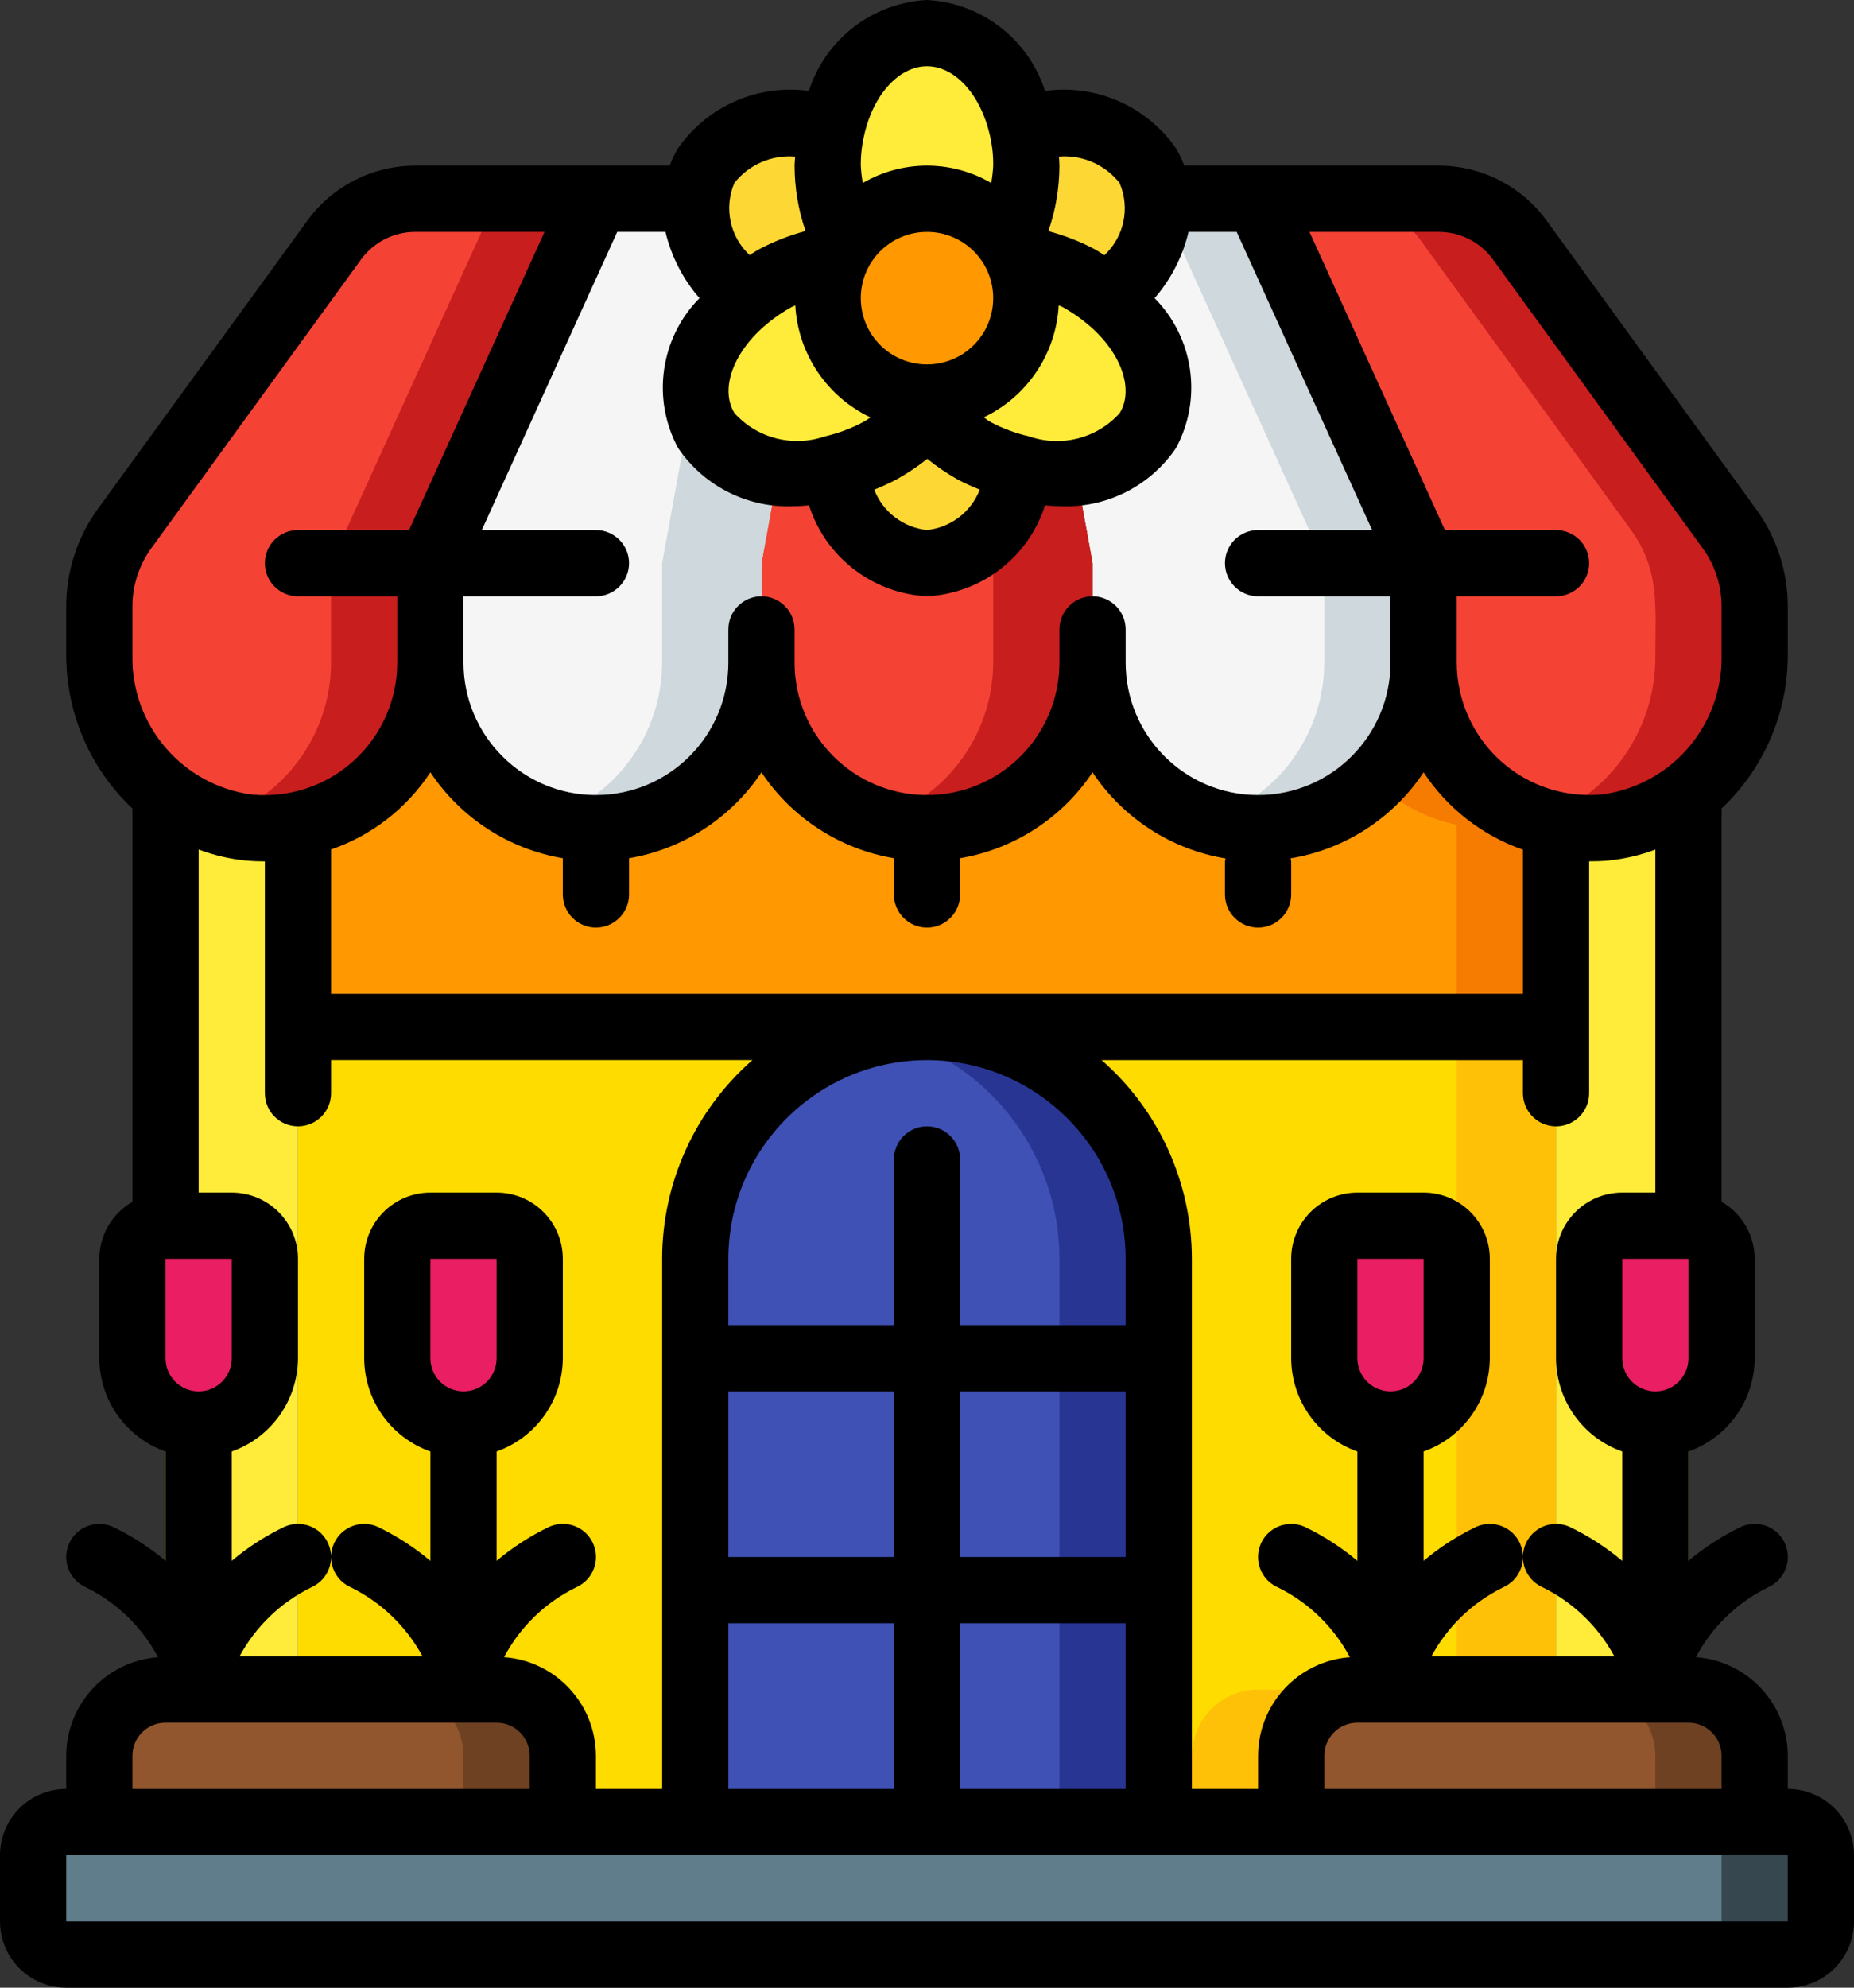 <!-- icon666.com - MILLIONS vector ICONS FREE --><svg viewBox="0 0 56 60" xmlns="http://www.w3.org/2000/svg"><rect x="0" y="0" width="56" height="60" fill="#333333" stroke="none"/><g id="Page-1" fill="none" fill-rule="evenodd"><g id="007---Flower-Shop" fill-rule="nonzero"><path id="Shape" d="m47 31v20h-6c-1.103.003-1.997.897-2 2v2h-22v-2c-.003-1.103-.897-1.997-2-2h-6v-20z" fill="#ffdc00"></path><path id="Rectangle-path" d="m44 31h3v20h-3z" fill="#fec108"></path><path id="Shape" d="m36 53v2h3v-2c.003-1.103.897-1.997 2-2h-3c-1.103.003-1.997.897-2 2z" fill="#fec108"></path><path id="Shape" d="m47 24.9v6.1h-38v-6.1c2.326-.478 3.997-2.525 4-4.9 0 2.761 2.239 5 5 5s5-2.239 5-5c0 2.761 2.239 5 5 5s5-2.239 5-5c0 2.761 2.239 5 5 5s5-2.239 5-5c.003 2.375 1.674 4.422 4 4.9z" fill="#ff9801"></path><path id="Shape" d="m43 20c.001 1.337-.536 2.618-1.489 3.555.683.679 1.547 1.146 2.489 1.345v6.1h3v-6.1c-2.326-.478-3.997-2.525-4-4.9z" fill="#f57c00"></path><path id="Shape" d="m53 19.78c.003 1.625-.733 3.163-2 4.18-1.505 1.152-3.533 1.348-5.231.508s-2.772-2.573-2.769-4.468v-3l-5-11h5.47c.962.001 1.865.462 2.43 1.24l6.33 8.71c.913 1.241.77 2.332.77 3.83z" fill="#f44335"></path><path id="Shape" d="m52.23 15.95-6.33-8.71c-.565-.778-1.468-1.239-2.43-1.24h-3c.962.001 1.865.462 2.43 1.24l6.33 8.71c.913 1.241.77 2.332.77 3.83.025 2.235-1.379 4.236-3.489 4.974 1.551.472 3.235.167 4.523-.82 1.287-.987 2.019-2.533 1.966-4.154 0-1.506.143-2.589-.77-3.83z" fill="#c81e1e"></path><path id="Shape" d="m43 17v3c0 2.761-2.239 5-5 5s-5-2.239-5-5v-3l-2-11h7z" fill="#f5f5f5"></path><path id="Shape" d="m38 6h-3l5 11v3c-.006 2.176-1.423 4.097-3.5 4.745.484.162.99.248 1.5.255 2.761 0 5-2.239 5-5v-3z" fill="#cfd8dc"></path><path id="Shape" d="m33 17v3c0 2.761-2.239 5-5 5s-5-2.239-5-5v-3l2-11h6z" fill="#f44335"></path><path id="Shape" d="m31 6h-3l2 11v3c-.006 2.176-1.423 4.097-3.5 4.745.484.162.99.248 1.5.255 2.761 0 5-2.239 5-5v-3z" fill="#c81e1e"></path><path id="Shape" d="m25 6-2 11v3c0 2.761-2.239 5-5 5s-5-2.239-5-5v-3l5-11z" fill="#f5f5f5"></path><path id="Shape" d="m22 6-2 11v3c-.006 2.176-1.423 4.097-3.5 4.745.484.162.99.248 1.5.255 2.761 0 5-2.239 5-5v-3l2-11z" fill="#cfd8dc"></path><path id="Shape" d="m18 6-5 11v3c-.003 1.411-.6 2.755-1.645 3.703-1.045.948-2.441 1.412-3.845 1.277-2.61-.328-4.554-2.57-4.51-5.2 0-1.506-.143-2.589.77-3.83l6.33-8.71c.565-.778 1.468-1.239 2.43-1.24z" fill="#f44335"></path><path id="Shape" d="m15 6-5 11v3c-.005 2.182-1.427 4.107-3.511 4.754 1.518.486 3.176.217 4.464-.722 1.287-.94 2.048-2.438 2.047-4.032v-3l5-11z" fill="#c81e1e"></path><path id="Shape" d="m31 5c.005.792-.18 1.574-.54 2.28-.561-.804-1.48-1.283-2.46-1.283s-1.899.479-2.46 1.283c-.36-.706-.545-1.488-.54-2.28-.003-.387.041-.773.13-1.15.37-1.65 1.51-2.85 2.87-2.85s2.5 1.2 2.87 2.85c.089.377.133.763.13 1.15z" fill="#ffeb3a"></path><path id="Shape" d="m25.54 7.28c-.109.158-.203.325-.28.5-.649.092-1.276.303-1.85.62-.312.172-.606.373-.88.6-1.4-1.15-1.94-2.8-1.2-4 .9-1.143 2.418-1.602 3.8-1.15-.089.377-.133.763-.13 1.15-.005.792.18 1.574.54 2.28z" fill="#fdd834"></path><path id="Shape" d="m28 12.5c-.406.442-.882.814-1.41 1.1-.459.25-.95.435-1.46.55-1.382.452-2.9-.007-3.8-1.15-.74-1.2-.2-2.85 1.2-4 .274-.227.568-.428.88-.6.574-.317 1.201-.528 1.85-.62-.173.383-.262.799-.26 1.22-.004 1.496 1.098 2.764 2.58 2.97.129.185.269.362.42.53z" fill="#ffeb3a"></path><path id="Shape" d="m30.87 14.15c-.37 1.65-1.51 2.85-2.87 2.85s-2.5-1.2-2.87-2.85c.51-.115 1.001-.3 1.46-.55.528-.286 1.004-.658 1.41-1.1.406.442.882.814 1.41 1.1.459.25.95.435 1.46.55z" fill="#fdd834"></path><path id="Shape" d="m34.67 13c-.9 1.143-2.418 1.602-3.8 1.15-.51-.115-1.001-.3-1.46-.55-.731-.39-1.359-.948-1.83-1.63.86.122 1.731-.136 2.387-.705.656-.57 1.033-1.396 1.033-2.265.002-.421-.087-.837-.26-1.22.649.092 1.276.303 1.85.62.312.172.606.373.88.6 1.4 1.15 1.94 2.8 1.2 4z" fill="#ffeb3a"></path><circle id="Oval" cx="28" cy="9" fill="#ff9801" r="3"></circle><path id="Shape" d="m33.47 9c-.274-.227-.568-.428-.88-.6-.574-.317-1.201-.528-1.85-.62-.077-.175-.171-.342-.28-.5.36-.706.545-1.488.54-2.28.003-.387-.041-.773-.13-1.15 1.382-.452 2.9.007 3.8 1.15.74 1.2.2 2.85-1.2 4z" fill="#fdd834"></path><rect id="Rectangle-path" fill="#607d8b" height="4" rx="1" width="54" x="1" y="55"></rect><path id="Shape" d="m54 55h-3c.552 0 1 .448 1 1v2c0 .552-.448 1-1 1h3c.552 0 1-.448 1-1v-2c0-.552-.448-1-1-1z" fill="#37474f"></path><path id="Shape" d="m9 24.9v26.1h-4v-27.04c.719.578 1.592.933 2.51 1.02.498.049 1.0.022 1.49-.08z" fill="#ffeb3a"></path><path id="Shape" d="m51 23.96v27.04h-4v-26.1c.49.102.992.129 1.49.08.918-.087 1.791-.442 2.51-1.02z" fill="#ffeb3a"></path><path id="Shape" d="m17 53v2h-14v-2c.003-1.103.897-1.997 2-2h10c1.103.003 1.997.897 2 2z" fill="#91562d"></path><path id="Shape" d="m15 51h-3c1.103.003 1.997.897 2 2v2h3v-2c-.003-1.103-.897-1.997-2-2z" fill="#6d4122"></path><path id="Shape" d="m53 53v2h-14v-2c.003-1.103.897-1.997 2-2h10c1.103.003 1.997.897 2 2z" fill="#91562d"></path><path id="Shape" d="m51 51h-3c1.103.003 1.997.897 2 2v2h3v-2c-.003-1.103-.897-1.997-2-2z" fill="#6d4122"></path><path id="Shape" d="m28 31c3.866 0 7 3.134 7 7v17h-14v-17c0-3.866 3.134-7 7-7z" fill="#3f51b5"></path><path id="Shape" d="m28 31c-.504.001-1.007.056-1.5.165 3.211.704 5.499 3.548 5.5 6.835v17h3v-17c0-3.866-3.134-7-7-7z" fill="#283593"></path><g fill="#e91e63"><path id="Shape" d="m13 37h2c.552 0 1 .448 1 1v3c0 1.105-.895 2-2 2s-2-.895-2-2v-3c0-.552.448-1 1-1z"></path><path id="Shape" d="m5 37h2c.552 0 1 .448 1 1v3c0 1.105-.895 2-2 2s-2-.895-2-2v-3c0-.552.448-1 1-1z"></path><path id="Shape" d="m49 37h2c.552 0 1 .448 1 1v3c0 1.105-.895 2-2 2s-2-.895-2-2v-3c0-.552.448-1 1-1z"></path><path id="Shape" d="m41 37h2c.552 0 1 .448 1 1v3c0 1.105-.895 2-2 2s-2-.895-2-2v-3c0-.552.448-1 1-1z"></path></g><path id="Shape" d="m2 60h52c1.105 0 2-.895 2-2v-2c0-1.105-.895-2-2-2v-1c-.005-1.565-1.214-2.863-2.775-2.977.486-.917 1.251-1.656 2.184-2.11.326-.146.55-.454.587-.81.037-.355-.118-.704-.407-.913-.289-.21-.669-.249-.995-.104-.573.274-1.108.62-1.594 1.029v-3.3c1.194-.422 1.994-1.549 2-2.815v-3c-.002-.711-.383-1.368-1-1.722v-11.873c1.276-1.2 1.999-2.874 2-4.625v-1.48c-.002-1.056-.338-2.085-.961-2.938l-6.331-8.712c-.756-1.033-1.958-1.646-3.238-1.65h-7.7c-.067-.182-.151-.357-.25-.523-.887-1.276-2.416-1.945-3.955-1.732-.503-1.567-1.922-2.66-3.565-2.745-1.644.084-3.065 1.177-3.568 2.744-1.538-.212-3.065.457-3.953 1.731-.099.167-.183.343-.251.525h-7.7c-1.281.004-2.483.618-3.239 1.652l-6.327 8.7c-.624.856-.961 1.888-.962 2.948v1.48c.001 1.751.724 3.425 2 4.625v11.873c-.617.354-.998 1.011-1 1.722v3c.005 1.267.806 2.394 2 2.816v3.3c-.486-.409-1.021-.755-1.594-1.029-.505-.224-1.096.003-1.32.508-.224.505.003 1.096.508 1.32.93.456 1.692 1.194 2.179 2.109-1.56.115-2.768 1.412-2.773 2.976v1c-1.105 0-2 .895-2 2v2c0 1.105.895 2 2 2zm50-7v1h-12v-1c0-.552.448-1 1-1h10c.552 0 1 .448 1 1zm-6-6.018c-.007.402.227.769.594.932.922.453 1.68 1.182 2.169 2.086h-5.528c.489-.906 1.249-1.636 2.174-2.087.366-.164.598-.53.591-.931zm-4-4.982c-.552 0-1-.448-1-1v-3h2v3c0 .552-.448 1-1 1zm9-1c0 .552-.448 1-1 1s-1-.448-1-1v-3h2zm-1-5h-1c-1.105 0-2 .895-2 2v3c.005 1.267.806 2.394 2 2.816v3.3c-.486-.409-1.021-.755-1.594-1.029-.306-.136-.66-.11-.942.07-.283.18-.457.489-.464.823-.002-.133-.032-.264-.086-.386-.108-.242-.307-.432-.555-.527s-.523-.088-.765.019c-.573.274-1.108.62-1.594 1.029v-3.3c1.194-.422 1.994-1.549 2-2.815v-3c0-1.105-.895-2-2-2h-2c-1.105 0-2 .895-2 2v3c.005 1.267.806 2.394 2 2.816v3.3c-.486-.409-1.021-.755-1.594-1.029-.327-.145-.706-.105-.995.105-.289.21-.444.559-.406.914.038.355.262.664.589.809.93.456 1.692 1.194 2.179 2.109-1.56.115-2.768 1.412-2.773 2.976v1h-2v-16c-.001-2.299-.995-4.486-2.726-6h12.726v1c0 .552.448 1 1 1s1-.448 1-1v-7c.2 0 .39-.006.586-.024.484-.049.959-.161 1.414-.331zm-28 18v-5h5v5zm6-22c3.312.003 5.997 2.688 6 6v2h-5v-5c0-.552-.448-1-1-1s-1 .448-1 1v5h-5v-2c.003-3.312 2.688-5.997 6-6zm-18-6.358c1.23-.423 2.285-1.242 3-2.329.919 1.379 2.366 2.317 4 2.593v1.094c0 .552.448 1 1 1s1-.448 1-1v-1.094c1.634-.276 3.081-1.214 4-2.593.919 1.379 2.366 2.317 4 2.593v1.094c0 .552.448 1 1 1s1-.448 1-1v-1.094c1.634-.276 3.081-1.214 4-2.593.921 1.386 2.376 2.328 4.018 2.6-.007.029-.013.058-.018.087v1c0 .552.448 1 1 1s1-.448 1-1v-1c-.004-.03-.01-.06-.018-.09 1.641-.271 3.097-1.212 4.018-2.597.716 1.087 1.771 1.908 3 2.336v4.351h-36zm8-7.642c.552 0 1-.448 1-1s-.448-1-1-1h-3.447l4.091-9h1.456c.176.74.529 1.426 1.028 2-1.186 1.202-1.449 3.037-.647 4.523.789 1.165 2.131 1.831 3.536 1.756.137 0 .278-.014.419-.024.502 1.567 1.921 2.659 3.564 2.745 1.644-.085 3.063-1.178 3.566-2.745.141.01.282.024.419.024 1.405.075 2.746-.59 3.536-1.754.803-1.486.54-3.323-.646-4.525.497-.575.849-1.261 1.025-2h1.454l4.091 9h-3.445c-.552 0-1 .448-1 1s.448 1 1 1h4v2c0 2.209-1.791 4-4 4s-4-1.791-4-4v-1c0-.552-.448-1-1-1s-1 .448-1 1v1c0 2.209-1.791 4-4 4s-4-1.791-4-4v-1c0-.552-.448-1-1-1s-1 .448-1 1v1c0 2.209-1.791 4-4 4s-4-1.791-4-4v-2zm14.835-8.227c1.019.837 1.434 1.974.983 2.7-.686.76-1.761 1.036-2.729.7-.416-.094-.818-.244-1.193-.447-.068-.039-.117-.088-.182-.128 1.316-.628 2.185-1.925 2.264-3.381.04.021.082.032.122.053.26.144.506.312.735.503zm-4.827 4.079c.291.234.601.444.926.627.214.112.435.213.66.3-.26.674-.876 1.145-1.594 1.221-.718-.075-1.333-.546-1.594-1.219.228-.09.451-.192.668-.306.328-.182.64-.39.934-.623zm1.992-4.852c0 1.105-.895 2-2 2s-2-.895-2-2 .895-2 2-2 2 .895 2 2zm-5.978.22c.081 1.457.952 2.754 2.271 3.38-.062.038-.115.082-.18.118-.377.206-.781.359-1.2.454-.967.335-2.041.059-2.727-.7-.451-.728-.036-1.865 1-2.712.221-.183.459-.345.71-.484.035-.021.081-.034.126-.056zm-2.022 32.78h5v5h-5zm7 0h5v5h-5zm0 7h5v5h-5zm16.092-41.172 6.333 8.715c.373.51.574 1.125.575 1.757v1.48c.041 2.111-1.507 3.917-3.6 4.2-1.124.11-2.243-.259-3.08-1.017-.838-.758-1.317-1.834-1.32-2.963v-2h3c.552 0 1-.448 1-1s-.448-1-1-1h-3.356l-4.091-9h3.917c.641.003 1.243.31 1.622.828zm-11.274-2.3c.321.75.137 1.621-.46 2.176-.1-.06-.187-.122-.292-.18-.444-.236-.914-.419-1.4-.547.22-.636.333-1.304.334-1.977 0-.095-.011-.181-.015-.273.706-.058 1.394.242 1.833.798zm-5.818-3.528c.842 0 1.621.851 1.9 2.086.07.3.104.606.1.914-.009.176-.029.351-.06.524-1.199-.699-2.681-.699-3.88 0-.031-.173-.051-.348-.06-.524-.003-.312.033-.624.105-.928.274-1.222 1.053-2.072 1.895-2.072zm-3.985 2.727c0 .092-.015.179-.015.273.001.672.113 1.339.331 1.974-.49.131-.963.316-1.411.554-.1.056-.185.115-.278.172-.597-.556-.782-1.427-.46-2.177.44-.555 1.127-.854 1.833-.796zm-20.015 13.573c.001-.634.204-1.251.578-1.762l6.329-8.707c.378-.519.981-.828 1.623-.831h3.917l-4.091 9h-3.356c-.552 0-1 .448-1 1s.448 1 1 1h3v2c-.002 1.129-.48 2.205-1.316 2.964s-1.954 1.129-3.079 1.02c-2.096-.28-3.648-2.09-3.605-4.204zm3.416 7.676c.188.017.377.026.564.026l.02-.002v7c0 .552.448 1 1 1s1-.448 1-1v-1h12.726c-1.731 1.514-2.725 3.701-2.726 6v16h-2v-1c-.005-1.565-1.214-2.863-2.775-2.977.486-.917 1.251-1.656 2.184-2.11.326-.146.55-.454.587-.81.037-.355-.118-.704-.407-.913-.289-.21-.669-.249-.995-.104-.573.274-1.108.62-1.594 1.029v-3.3c1.194-.422 1.994-1.549 2-2.815v-3c0-1.105-.895-2-2-2h-2c-1.105 0-2 .895-2 2v3c.005 1.267.806 2.394 2 2.816v3.3c-.486-.409-1.021-.755-1.594-1.029-.306-.136-.66-.11-.942.07-.283.18-.457.489-.464.823-.002-.133-.032-.264-.086-.386-.108-.242-.307-.432-.555-.527-.248-.095-.523-.088-.765.019-.573.274-1.108.62-1.594 1.029v-3.3c1.194-.422 1.994-1.549 2-2.815v-3c0-1.105-.895-2-2-2h-1v-10.356c.456.171.932.283 1.416.332zm2.584 21.006c-.007.402.227.769.594.932.922.453 1.68 1.182 2.169 2.086h-5.528c.489-.906 1.249-1.636 2.174-2.087.366-.164.598-.53.591-.931zm4-4.982c-.552 0-1-.448-1-1v-3h2v3c0 .552-.448 1-1 1zm-9-4h2v3c0 .552-.448 1-1 1s-1-.448-1-1zm-1 15c0-.552.448-1 1-1h10c.552 0 1 .448 1 1v1h-12zm-2 3h52v2h-52z" fill="#000"></path></g></g></svg>